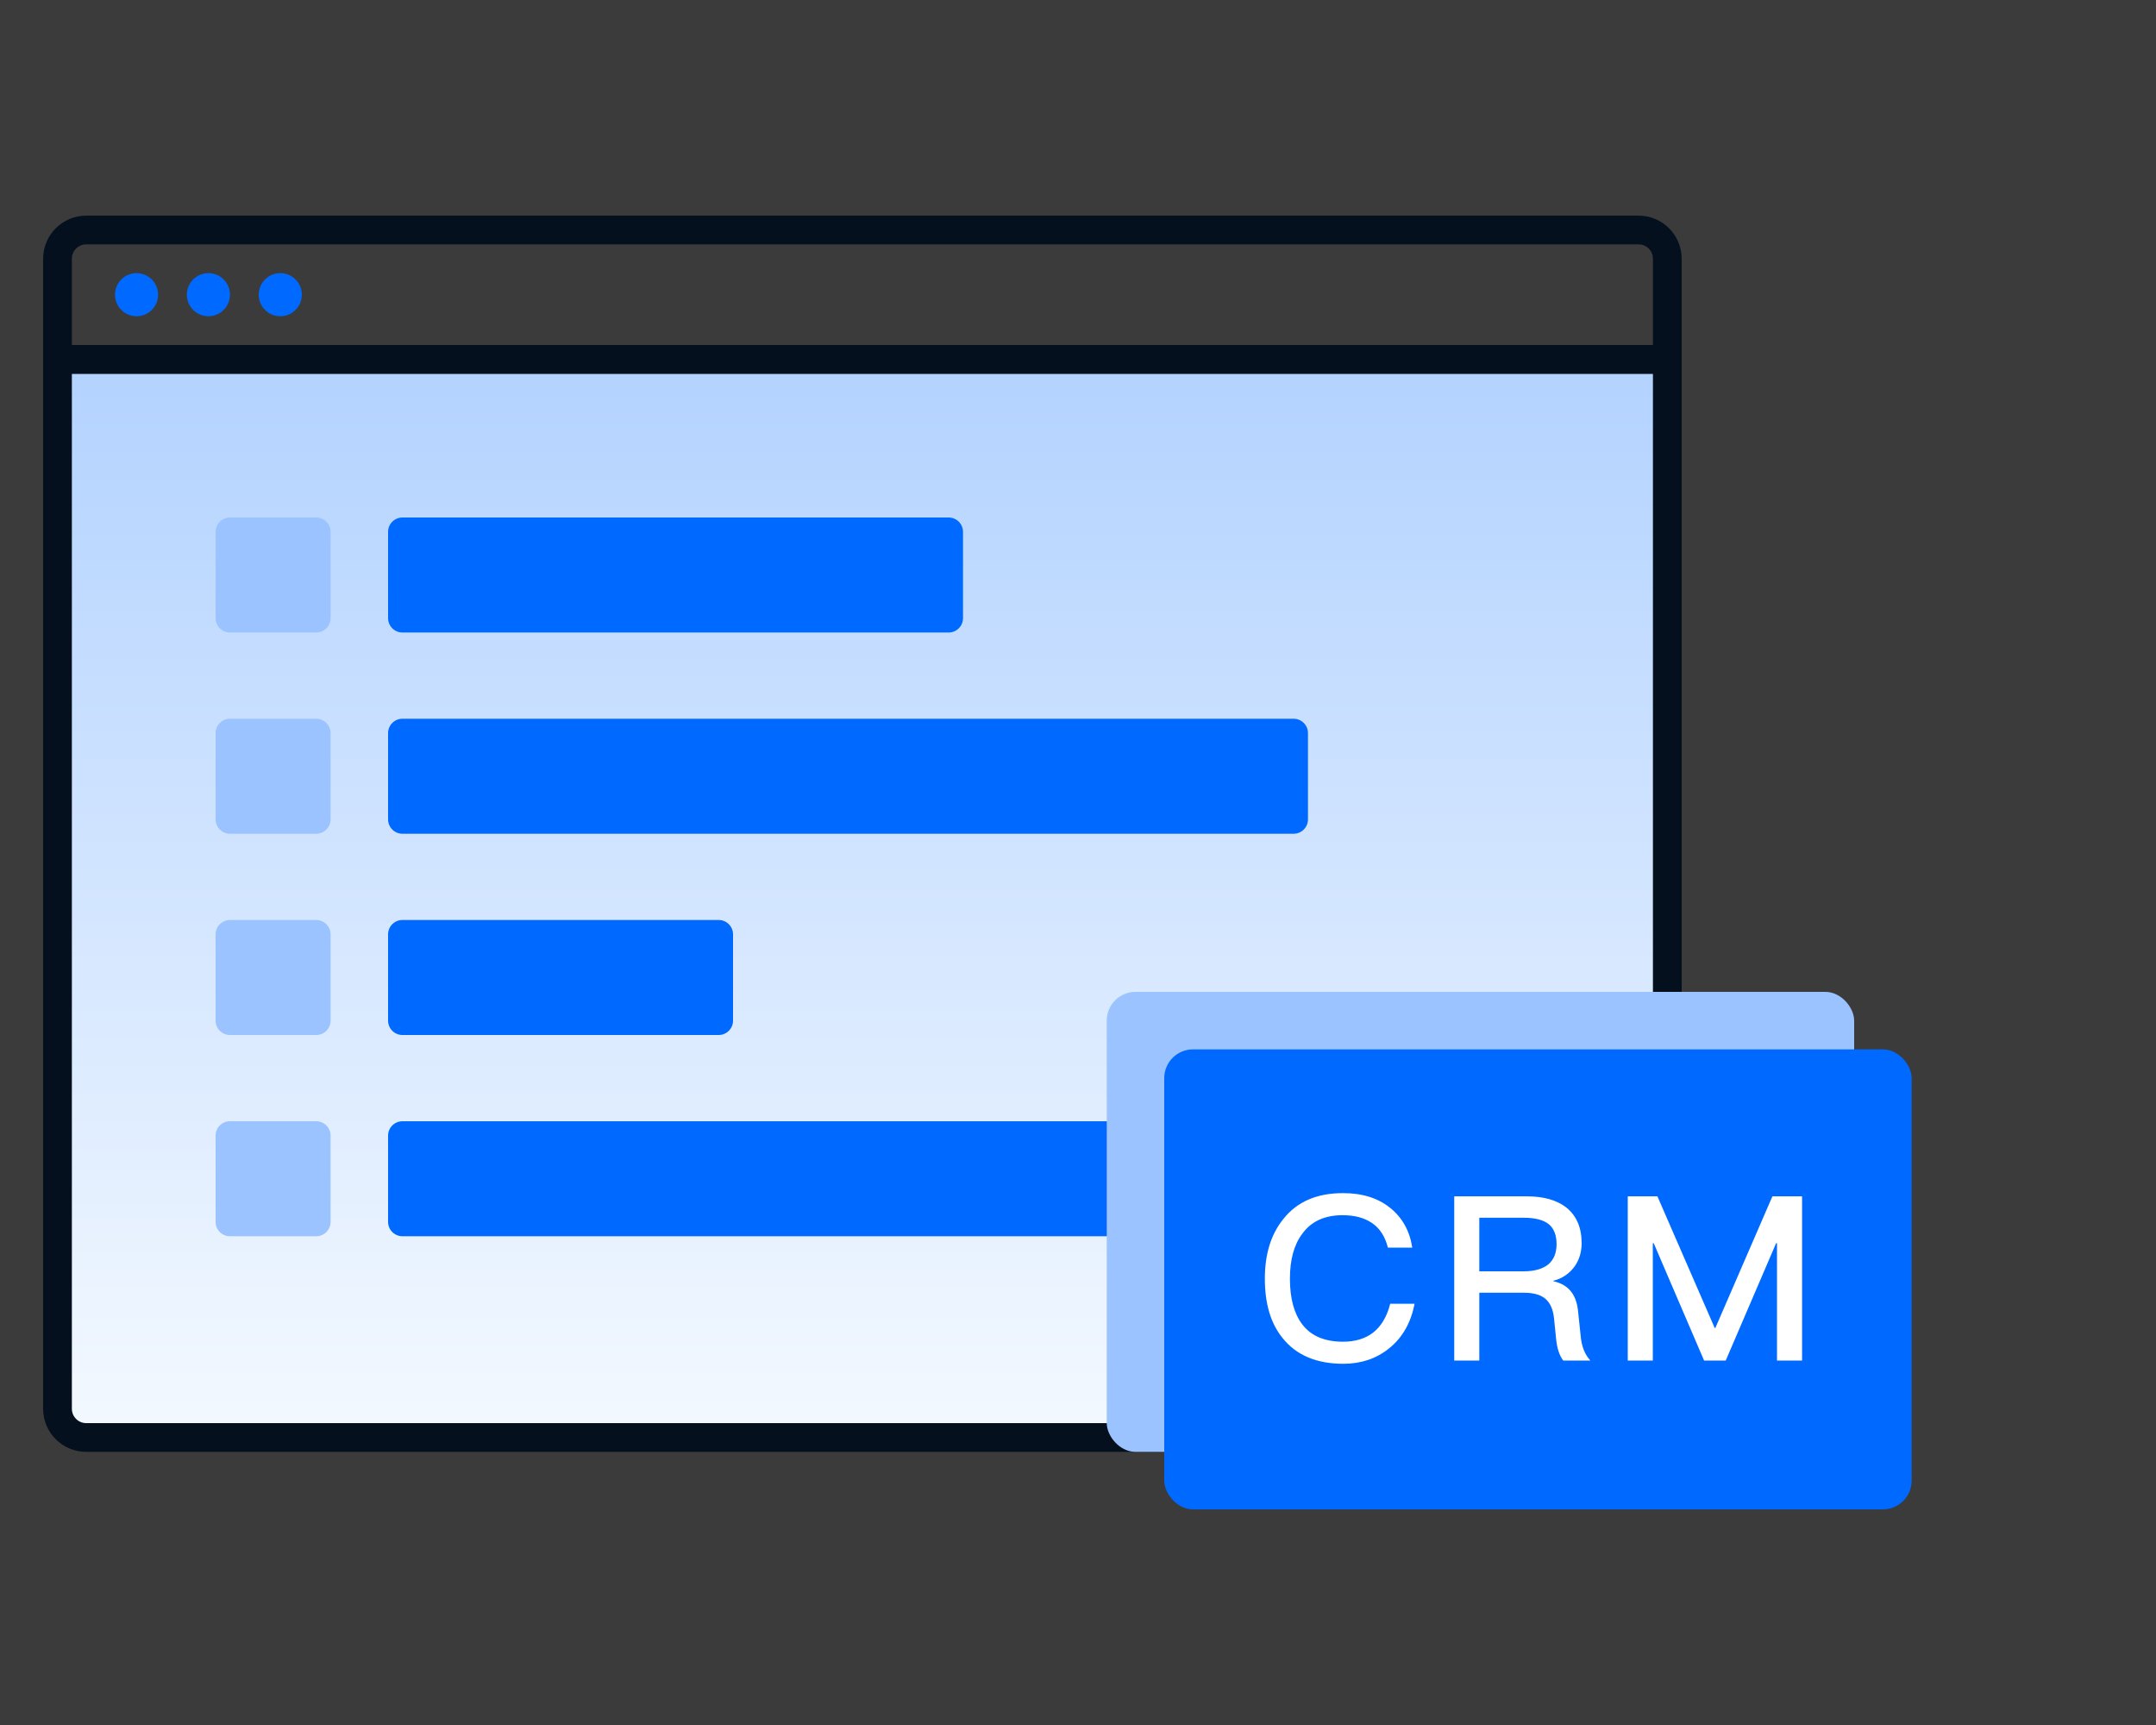 <?xml version="1.0" encoding="UTF-8"?>
<svg width="150px" height="120px" viewBox="0 0 150 120" version="1.1" xmlns="http://www.w3.org/2000/svg" xmlns:xlink="http://www.w3.org/1999/xlink">
    <rect x="0" y="0" width="150" height="120" fill="#333333" stroke="none"/>
    <!-- Generator: Sketch 52.5 (67469) - http://www.bohemiancoding.com/sketch -->
    <title>icon-CRM</title>
    <desc>Created with Sketch.</desc>
    <defs>
        <linearGradient x1="64.116%" y1="100%" x2="64.116%" y2="0%" id="linearGradient-1">
            <stop stop-color="#F4F9FF" offset="0%"></stop>
            <stop stop-color="#B2D2FF" offset="100%"></stop>
        </linearGradient>
    </defs>
    <g id="Page-1" stroke="none" stroke-width="1" fill="none" fill-rule="evenodd">
        <g id="制造业" transform="translate(-850, -1182)">
            <g id="Content-01" transform="translate(0, 680)">
                <g id="01" transform="translate(0, 402)">
                    <g id="解决方案" transform="translate(850, 100)">
                        <g id="icon-CRM">
                            <rect id="Rectangle" fill="#FFFFFF" fill-rule="nonzero" opacity="0.041" x="0" y="0" width="150" height="120"></rect>
                            <rect id="Rectangle-12-Copy-2" fill="url(#linearGradient-1)" x="4" y="25" width="112" height="75" rx="2"></rect>
                            <path d="M4,25 L116,25 L116,98 C116,99.105 115.105,100 114,100 L6,100 C4.895,100 4,99.105 4,98 L4,25 Z" id="Rectangle-12" stroke="#05101F" stroke-width="2"></path>
                            <path d="M28,36 L66,36 C66.552,36 67,36.448 67,37 L67,43 C67,43.552 66.552,44 66,44 L28,44 C27.448,44 27,43.552 27,43 L27,37 C27,36.448 27.448,36 28,36 Z M28,50 L90,50 C90.552,50 91,50.448 91,51 L91,57 C91,57.552 90.552,58 90,58 L28,58 C27.448,58 27,57.552 27,57 L27,51 C27,50.448 27.448,50 28,50 Z M28,78 L79,78 C79.552,78 80,78.448 80,79 L80,85 C80,85.552 79.552,86 79,86 L28,86 C27.448,86 27,85.552 27,85 L27,79 C27,78.448 27.448,78 28,78 Z M28,64 L50,64 C50.552,64 51,64.448 51,65 L51,71 C51,71.552 50.552,72 50,72 L28,72 C27.448,72 27,71.552 27,71 L27,65 C27,64.448 27.448,64 28,64 Z" id="Combined-Shape" fill="#0069FF"></path>
                            <path d="M16,36 L22,36 C22.552,36 23,36.448 23,37 L23,43 C23,43.552 22.552,44 22,44 L16,44 C15.448,44 15,43.552 15,43 L15,37 C15,36.448 15.448,36 16,36 Z M16,50 L22,50 C22.552,50 23,50.448 23,51 L23,57 C23,57.552 22.552,58 22,58 L16,58 C15.448,58 15,57.552 15,57 L15,51 C15,50.448 15.448,50 16,50 Z M16,78 L22,78 C22.552,78 23,78.448 23,79 L23,85 C23,85.552 22.552,86 22,86 L16,86 C15.448,86 15,85.552 15,85 L15,79 C15,78.448 15.448,78 16,78 Z M16,64 L22,64 C22.552,64 23,64.448 23,65 L23,71 C23,71.552 22.552,72 22,72 L16,72 C15.448,72 15,71.552 15,71 L15,65 C15,64.448 15.448,64 16,64 Z" id="Combined-Shape" fill="#9AC3FF"></path>
                            <path d="M6,16 L114,16 C115.105,16 116,16.895 116,18 L116,25 L4,25 L4,18 C4,16.895 4.895,16 6,16 Z" id="Rectangle-12-Copy" stroke="#05101F" stroke-width="2"></path>
                            <path d="M9.5,22 C8.672,22 8,21.328 8,20.5 C8,19.672 8.672,19 9.5,19 C10.328,19 11,19.672 11,20.5 C11,21.328 10.328,22 9.5,22 Z M14.5,22 C13.672,22 13,21.328 13,20.5 C13,19.672 13.672,19 14.5,19 C15.328,19 16,19.672 16,20.5 C16,21.328 15.328,22 14.5,22 Z M19.5,22 C18.672,22 18,21.328 18,20.5 C18,19.672 18.672,19 19.5,19 C20.328,19 21,19.672 21,20.5 C21,21.328 20.328,22 19.5,22 Z" id="Combined-Shape" fill="#0069FF"></path>
                            <rect id="Rectangle-20" fill="#9AC3FF" x="77" y="69" width="52" height="32" rx="2"></rect>
                            <rect id="Rectangle-20-Copy" fill="#0069FF" x="81" y="73" width="52" height="32" rx="2"></rect>
                            <path d="M93.44,83 C94.768,83 95.872,83.336 96.736,84.04 C97.568,84.712 98.08,85.64 98.256,86.792 L96.56,86.792 C96.368,86.024 96,85.448 95.456,85.08 C94.912,84.712 94.24,84.536 93.408,84.536 C92.176,84.536 91.248,84.952 90.624,85.8 C90.032,86.568 89.744,87.624 89.744,88.952 C89.744,90.328 90.032,91.384 90.608,92.136 C91.216,92.936 92.16,93.336 93.44,93.336 C94.272,93.336 94.976,93.128 95.52,92.712 C96.096,92.264 96.496,91.592 96.72,90.696 L98.416,90.696 C98.16,92.024 97.568,93.064 96.624,93.816 C95.744,94.52 94.688,94.872 93.456,94.872 C91.584,94.872 90.176,94.264 89.232,93.08 C88.4,92.056 88,90.68 88,88.952 C88,87.256 88.416,85.88 89.28,84.808 C90.24,83.592 91.616,83 93.44,83 Z M101.176,83.224 L106.232,83.224 C107.384,83.224 108.312,83.48 108.984,84.008 C109.688,84.584 110.04,85.4 110.04,86.488 C110.04,87.096 109.88,87.624 109.56,88.088 C109.192,88.6 108.696,88.936 108.072,89.096 L108.072,89.128 C109.096,89.352 109.656,90.024 109.784,91.144 L109.976,92.968 C110.04,93.672 110.264,94.232 110.648,94.648 L108.76,94.648 C108.488,94.296 108.328,93.784 108.264,93.144 L108.12,91.72 C108.056,91.08 107.848,90.632 107.512,90.344 C107.16,90.056 106.664,89.928 106.008,89.928 L102.92,89.928 L102.92,94.648 L101.176,94.648 L101.176,83.224 Z M102.92,84.712 L102.92,88.44 L106.008,88.44 C106.776,88.44 107.352,88.264 107.736,87.944 C108.104,87.624 108.296,87.16 108.296,86.552 C108.296,85.912 108.104,85.448 107.752,85.16 C107.368,84.856 106.792,84.712 105.992,84.712 L102.92,84.712 Z M113.248,83.224 L115.312,83.224 L119.296,92.376 L119.344,92.376 L123.312,83.224 L125.376,83.224 L125.376,94.648 L123.632,94.648 L123.632,86.488 L123.568,86.488 L120.064,94.648 L118.56,94.648 L115.056,86.488 L114.992,86.488 L114.992,94.648 L113.248,94.648 L113.248,83.224 Z" id="CRM" fill="#FFFFFF"></path>
                        </g>
                    </g>
                </g>
            </g>
        </g>
    </g>
</svg>